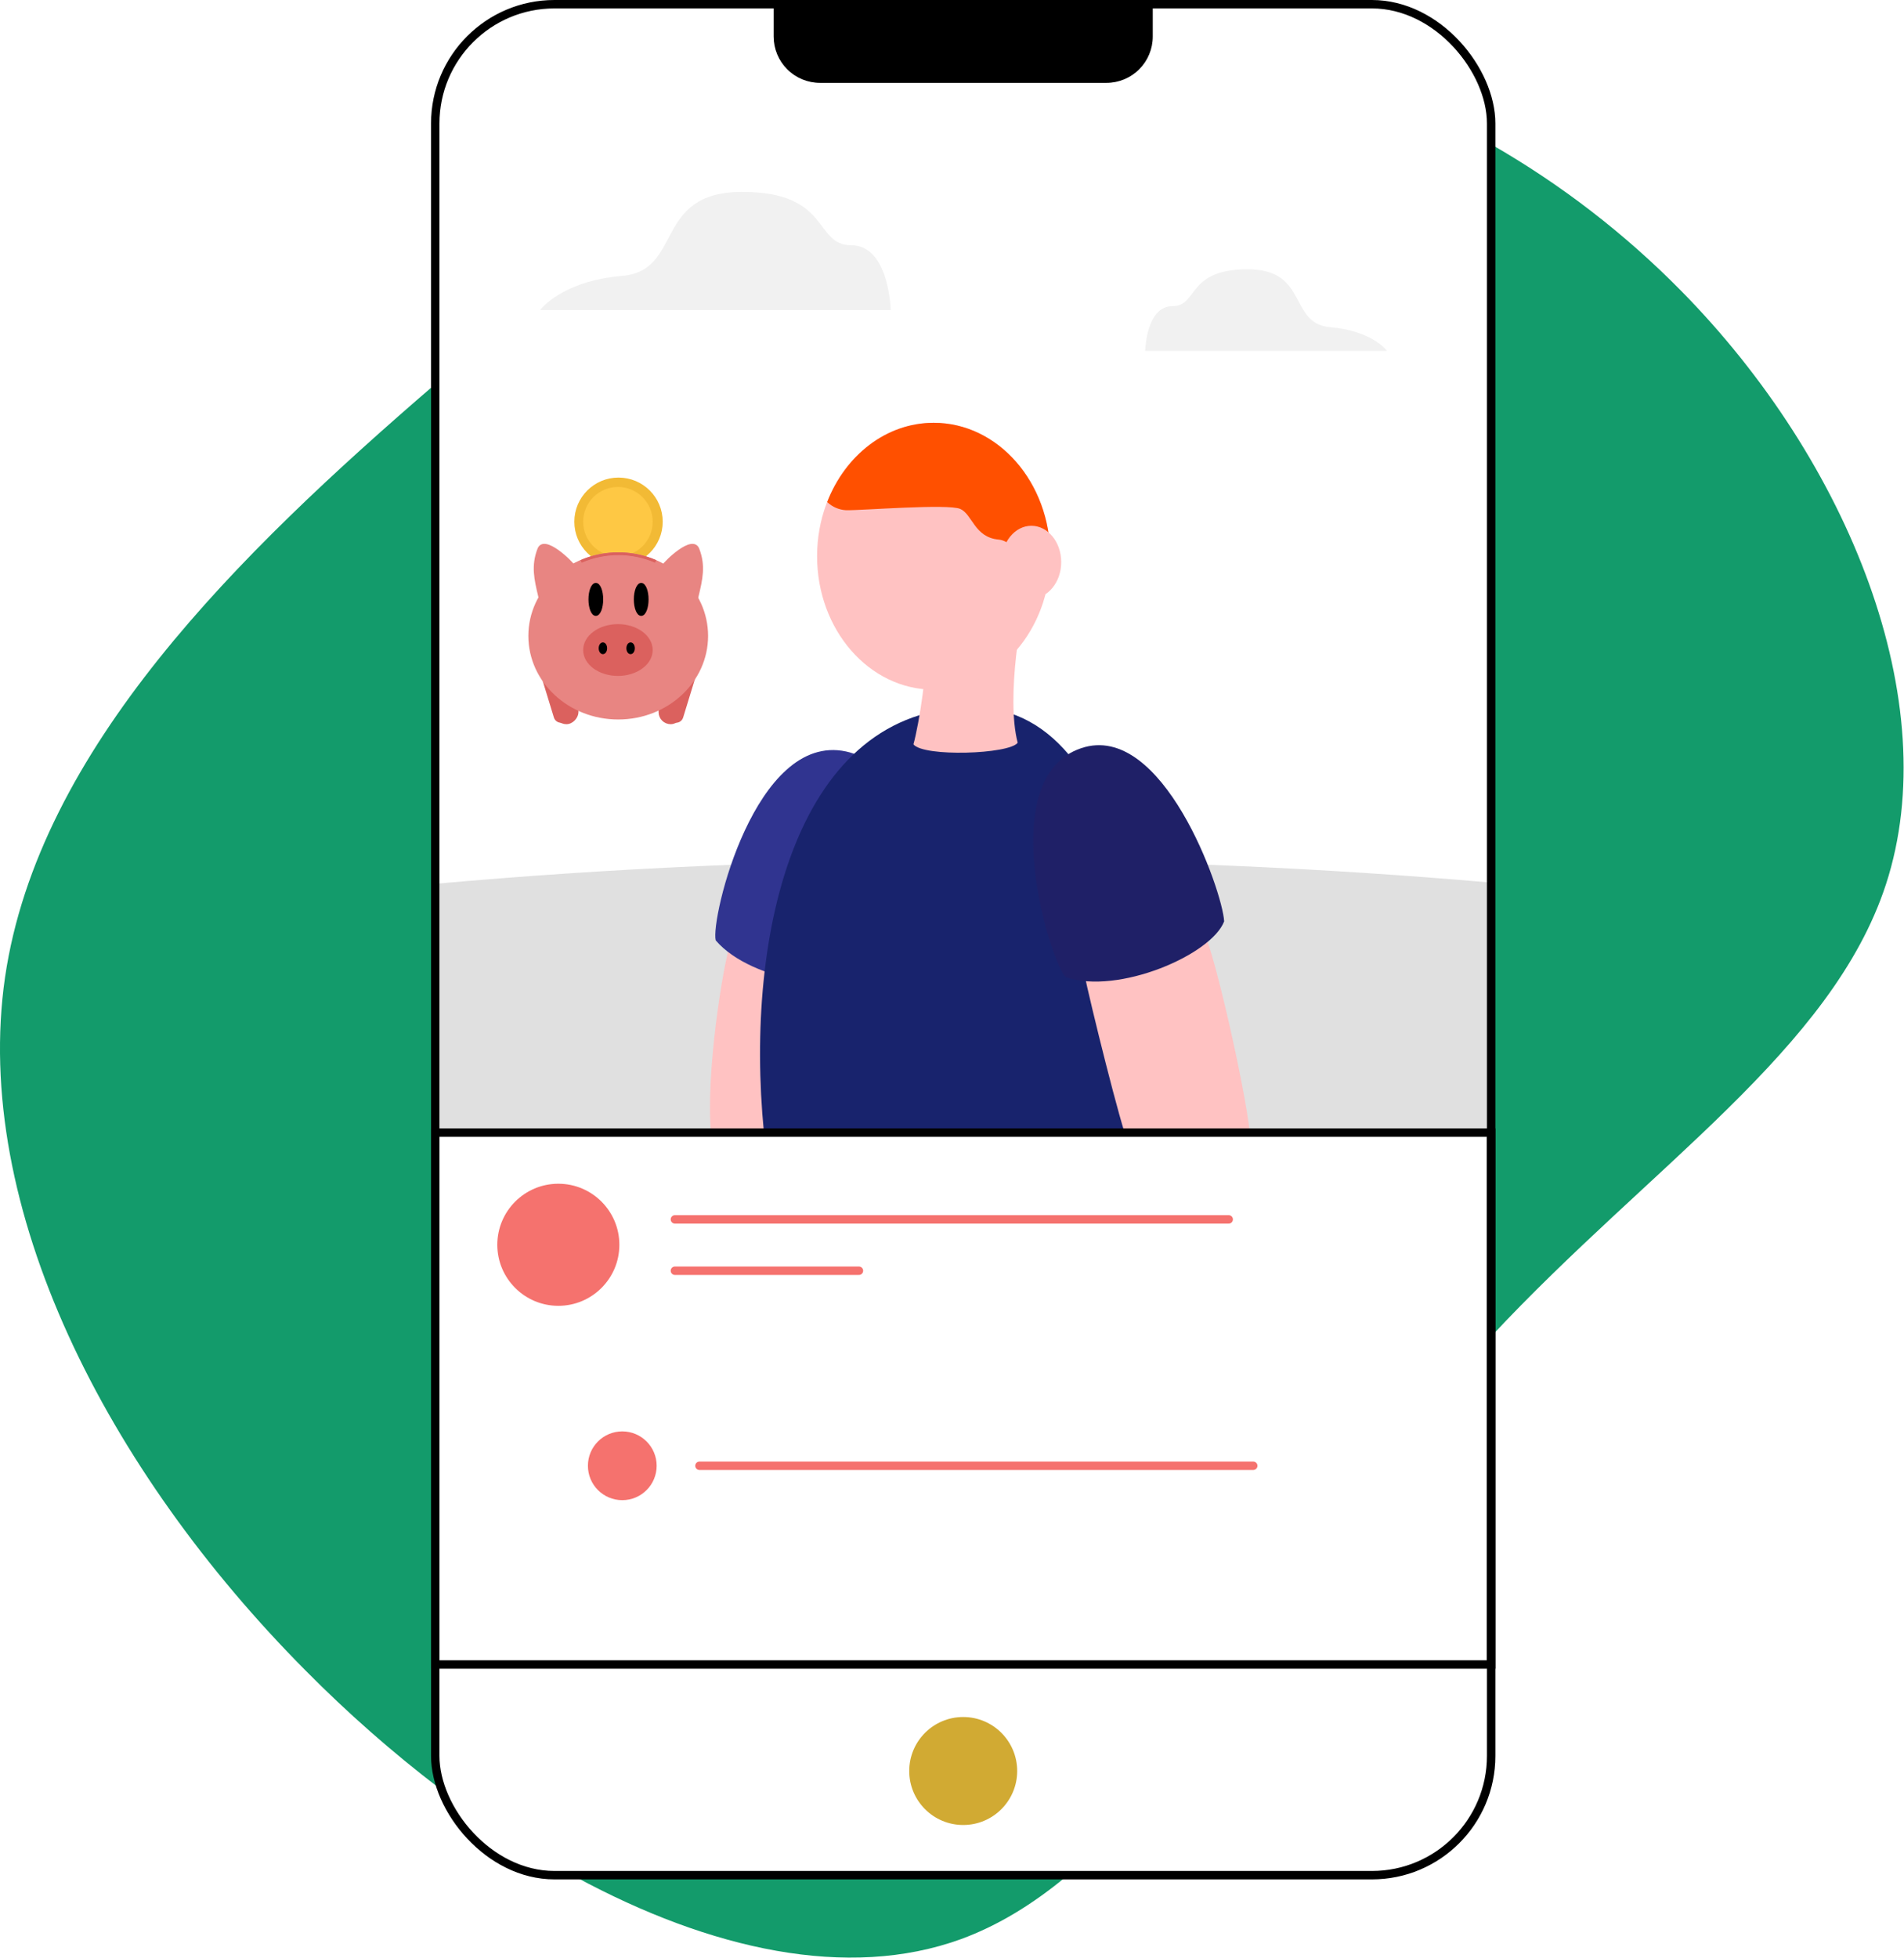 <?xml version="1.0" encoding="UTF-8"?>
<svg width="678px" height="697px" viewBox="0 0 678 697" version="1.1" xmlns="http://www.w3.org/2000/svg" xmlns:xlink="http://www.w3.org/1999/xlink">
    <title>mobile-post-colour</title>
    <g id="Page-1" stroke="none" stroke-width="1" fill="none" fill-rule="evenodd">
        <g id="mobile-post-colour" transform="translate(0, 1)">
            <path d="M598.65,102.54 C578.578,82.159 555.818,64.614 531,50.39 L531,474.72 C587.68,414 652.36,372.64 671.57,313.81 C692.7,249.11 658.66,163.43 598.65,102.54 Z" id="Path" fill="#139B6B" fill-rule="nonzero"></path>
            <path d="M155,624.73 L155,135.73 C84.65,196.32 13.74,265.72 1.8,346.83 C-10.08,428.69 38,522.45 108.91,593.75 C123.753,608.743 139.614,622.693 156.38,635.5 C155.462,631.984 154.998,628.364 155,624.73 Z" id="Path" fill="#139B6B" fill-rule="nonzero"></path>
            <path d="M205.07,667.17 C252.95,693.06 301.89,703.9 342.19,689.27 C355.44,684.42 367.75,676.81 379.43,667.17 L205.07,667.17 Z" id="Path" fill="#139B6B" fill-rule="nonzero"></path>
            <path d="M531,401.82 L531,313.18 C471,307.94 409,305.18 345.49,305.18 C280.27,305.18 216.58,308.08 155,313.61 L155,401.81 L531,401.82 Z" id="Path" fill="#E0E0E0" fill-rule="nonzero"></path>
            <path d="M281.78,402.18 C284.58,385.52 290.78,334 260.37,333.5 C257.37,342.57 251.26,381.42 253.18,402.18 L281.78,402.18 Z" id="Path" fill="#FFC2C2" fill-rule="nonzero"></path>
            <path d="M301.27,266.5 C331.19,272.91 318.57,335.86 313.51,345.5 C303.57,353.43 267.68,348.79 254.86,333.74 C252.94,326.18 268.89,259.56 301.27,266.5 Z" id="Path" fill="#303490" fill-rule="nonzero"></path>
            <rect id="Rectangle" stroke="#000000" stroke-width="3" x="154.99" y="0.5" width="376" height="666" rx="42.45"></rect>
            <path d="M410.41,0.31 C410.467,0.871 410.494,1.436 410.49,2 L410.49,12 C410.493,16.375 408.756,20.572 405.664,23.667 C402.571,26.761 398.375,28.5 394,28.5 L292,28.5 C287.622,28.503 283.423,26.765 280.326,23.671 C277.23,20.576 275.49,16.378 275.49,12 L275.49,2 C275.49,1.49 275.49,1 275.56,0.5" id="Path" fill="#000000" fill-rule="nonzero"></path>
            <circle id="Oval" fill="#D1AA33" fill-rule="nonzero" cx="342.99" cy="629.42" r="19.22"></circle>
            <circle id="Oval" fill="#F5726E" fill-rule="nonzero" cx="198.82" cy="442.1" r="21.73"></circle>
            <circle id="Oval" fill="#F5726E" fill-rule="nonzero" cx="221.59" cy="520.77" r="12.24"></circle>
            <line x1="240.33" y1="433.06" x2="437.53" y2="433.06" id="Path" stroke="#F5726E" stroke-width="3" stroke-linecap="round"></line>
            <line x1="249.07" y1="520.77" x2="446.27" y2="520.77" id="Path" stroke="#F5726E" stroke-width="3" stroke-linecap="round"></line>
            <line x1="240.33" y1="451.34" x2="305.86" y2="451.34" id="Path" stroke="#F5726E" stroke-width="3" stroke-linecap="round"></line>
            <path d="M317.17,109.37 L192.34,109.37 C192.34,109.37 199.8,99.05 221.59,97.2 C243.38,95.35 232.54,67.31 264.28,67.31 C296.02,67.31 289.67,86.31 303.16,86.31 C316.65,86.31 317.17,109.37 317.17,109.37 Z" id="Path" fill="#F1F1F1" fill-rule="nonzero"></path>
            <path d="M407.78,123.87 L493.89,123.87 C493.89,123.87 488.74,116.75 473.71,115.48 C458.68,114.21 466.16,94.86 444.27,94.86 C422.38,94.86 426.75,108 417.45,108 C408.15,108 407.78,123.87 407.78,123.87 Z" id="Path" fill="#F1F1F1" fill-rule="nonzero"></path>
            <path d="M408.73,402.18 C411.73,367.75 407.21,250.82 346.4,250.82 C284.09,250.82 264.96,330.33 272.04,402.18 L408.73,402.18 Z" id="Path" fill="#18236D" fill-rule="nonzero"></path>
            <path d="M445.05,402.18 C443.25,385.62 432.59,338.83 428.83,331.18 C428.83,331.18 385.46,339.18 385.46,342.06 C385.46,344.59 396.05,388.06 400.46,402.19 L445.05,402.18 Z" id="Path" fill="#FFC2C2" fill-rule="nonzero"></path>
            <path d="M385,265.33 C414,255.54 435.33,316.09 435.91,326.97 C431.41,338.86 398.2,353.22 379.49,346.84 C374,341.32 353.65,275.91 385,265.33 Z" id="Path" fill="#1F2067" fill-rule="nonzero"></path>
            <path d="M365.69,209.93 C364.1,215.38 358.08,246.83 362.39,263.4 C359.33,267.49 328.9,268.51 325.27,263.97 C327.27,256.7 330.6,236.04 329.27,228.77 C327.94,221.5 365.69,209.93 365.69,209.93 Z" id="Path" fill="#FFC2C2" fill-rule="nonzero"></path>
            <ellipse id="Oval" fill="#FFC2C2" fill-rule="nonzero" cx="332.48" cy="197" rx="41.52" ry="47.5"></ellipse>
            <path d="M301.31,180.62 C306.76,180.73 337.64,178.24 341.96,180.17 C346.28,182.1 346.96,190.27 355.58,191.07 C362.04,191.66 367.49,203.07 372.63,209.07 C373.54,205.111 374,201.062 374,197 C374,170.77 355.42,149.5 332.49,149.5 C315.56,149.5 301.01,161.09 294.55,177.71 C296.382,179.458 298.781,180.491 301.31,180.62 L301.31,180.62 Z" id="Path" fill="#FF5000" fill-rule="nonzero"></path>
            <ellipse id="Oval" fill="#FFC2C2" fill-rule="nonzero" cx="367.27" cy="199.1" rx="10.62" ry="12.94"></ellipse>
            <rect id="Rectangle" stroke="#000000" stroke-width="3" x="154.99" y="402.18" width="376" height="189.33"></rect>
            <g id="Group" transform="translate(188.145, 169)">
                <g id="Winston-Logo" transform="translate(32, 44) scale(-1, 1) translate(-32, -44) ">
                    <rect id="Rectangle" stroke="#DB615E" fill="#DB615E" x="9.523" y="69.852" width="7.603" height="17.438" rx="3.802"></rect>
                    <path d="M9.331,68.804 C9.919,68.804 10.45,69.041 10.835,69.426 C11.219,69.81 11.457,70.341 11.457,70.927 L11.457,70.927 L11.463,84.961 C11.463,85.546 11.226,86.077 10.843,86.46 C10.459,86.844 9.929,87.082 9.344,87.082 C8.756,87.082 8.225,86.844 7.84,86.46 C7.456,86.076 7.218,85.545 7.218,84.958 L7.218,84.958 L7.212,70.925 C7.212,70.339 7.449,69.809 7.833,69.425 C8.216,69.041 8.746,68.804 9.331,68.804 Z" id="Rectangle" stroke="#DB615E" fill="#DB615E" transform="translate(9.338, 77.943) rotate(-17) translate(-9.338, -77.943) "></path>
                    <rect id="Rectangle" stroke="#DB615E" fill="#DB615E" transform="translate(50.466, 78.571) scale(-1, -1) translate(-50.466, -78.571) " x="46.664" y="69.852" width="7.603" height="17.438" rx="3.802"></rect>
                    <path d="M54.446,68.804 C55.033,68.804 55.565,69.041 55.949,69.426 C56.334,69.81 56.572,70.341 56.572,70.927 L56.572,70.927 L56.578,84.961 C56.578,85.546 56.341,86.077 55.958,86.46 C55.574,86.844 55.044,87.082 54.459,87.082 C53.871,87.082 53.34,86.844 52.955,86.46 C52.571,86.076 52.333,85.545 52.333,84.958 L52.333,84.958 L52.327,70.925 C52.327,70.339 52.564,69.809 52.947,69.425 C53.331,69.041 53.861,68.804 54.446,68.804 Z" id="Rectangle" stroke="#DB615E" fill="#DB615E" transform="translate(54.452, 77.943) scale(-1, 1) rotate(-17) translate(-54.452, -77.943) "></path>
                    <ellipse id="Oval" stroke="#F2BA35" fill="#F2BA35" cx="31.895" cy="15.714" rx="15.238" ry="15.214"></ellipse>
                    <ellipse id="Oval" stroke="#FEC844" fill="#FEC844" cx="32.105" cy="15.714" rx="11.88" ry="11.862"></ellipse>
                    <ellipse id="Oval" stroke="#E88582" fill="#E88582" cx="32" cy="56.362" rx="31.5" ry="29.252"></ellipse>
                    <ellipse id="Oval" stroke="#DB615E" fill="#DB615E" cx="32.105" cy="61.39" rx="11.88" ry="8.719"></ellipse>
                    <path d="M18.616,29.46 C27.075,25.826 36.819,25.826 45.277,29.46 L45.277,29.46 L44.939,30.134 C36.696,26.59 27.198,26.59 18.954,30.134 L18.954,30.134 Z" id="Path" stroke="#DB615E" stroke-width="0.25" fill="#DB615E"></path>
                    <ellipse id="Oval" stroke="#000000" fill="#000000" cx="23.816" cy="43.371" rx="2.123" ry="5.367"></ellipse>
                    <ellipse id="Oval" stroke="#000000" fill="#000000" cx="39.974" cy="43.371" rx="2.123" ry="5.367"></ellipse>
                    <ellipse id="Oval" stroke="#000000" fill="#000000" cx="27.593" cy="60.762" rx="1" ry="1.595"></ellipse>
                    <ellipse id="Oval" stroke="#000000" fill="#000000" cx="37.456" cy="60.762" rx="1" ry="1.595"></ellipse>
                    <path d="M3.872,42.15 C2.458,36.141 1.322,31.429 3.621,25.482 C5.515,20.584 15.206,30.131 15.995,31.505 C16.308,32.048 15.081,32.381 14.538,32.694 C13.258,33.431 11.686,33.688 10.555,34.638 C8.229,36.59 6.396,39.062 4.317,41.275 L3.872,42.15 Z" id="Path" stroke="#E88582" fill="#E88582"></path>
                    <path d="M49.407,42.15 C47.993,36.141 46.857,31.429 49.156,25.482 C51.049,20.584 60.74,30.131 61.53,31.505 C61.842,32.048 60.616,32.381 60.072,32.694 C58.792,33.431 57.22,33.688 56.089,34.638 C53.764,36.59 51.931,39.062 49.852,41.275 L49.407,42.15 Z" id="Path" stroke="#E88582" fill="#E88582" transform="translate(54.711, 33.123) scale(-1, 1) translate(-54.711, -33.123) "></path>
                </g>
            </g>
        </g>
    </g>
</svg>